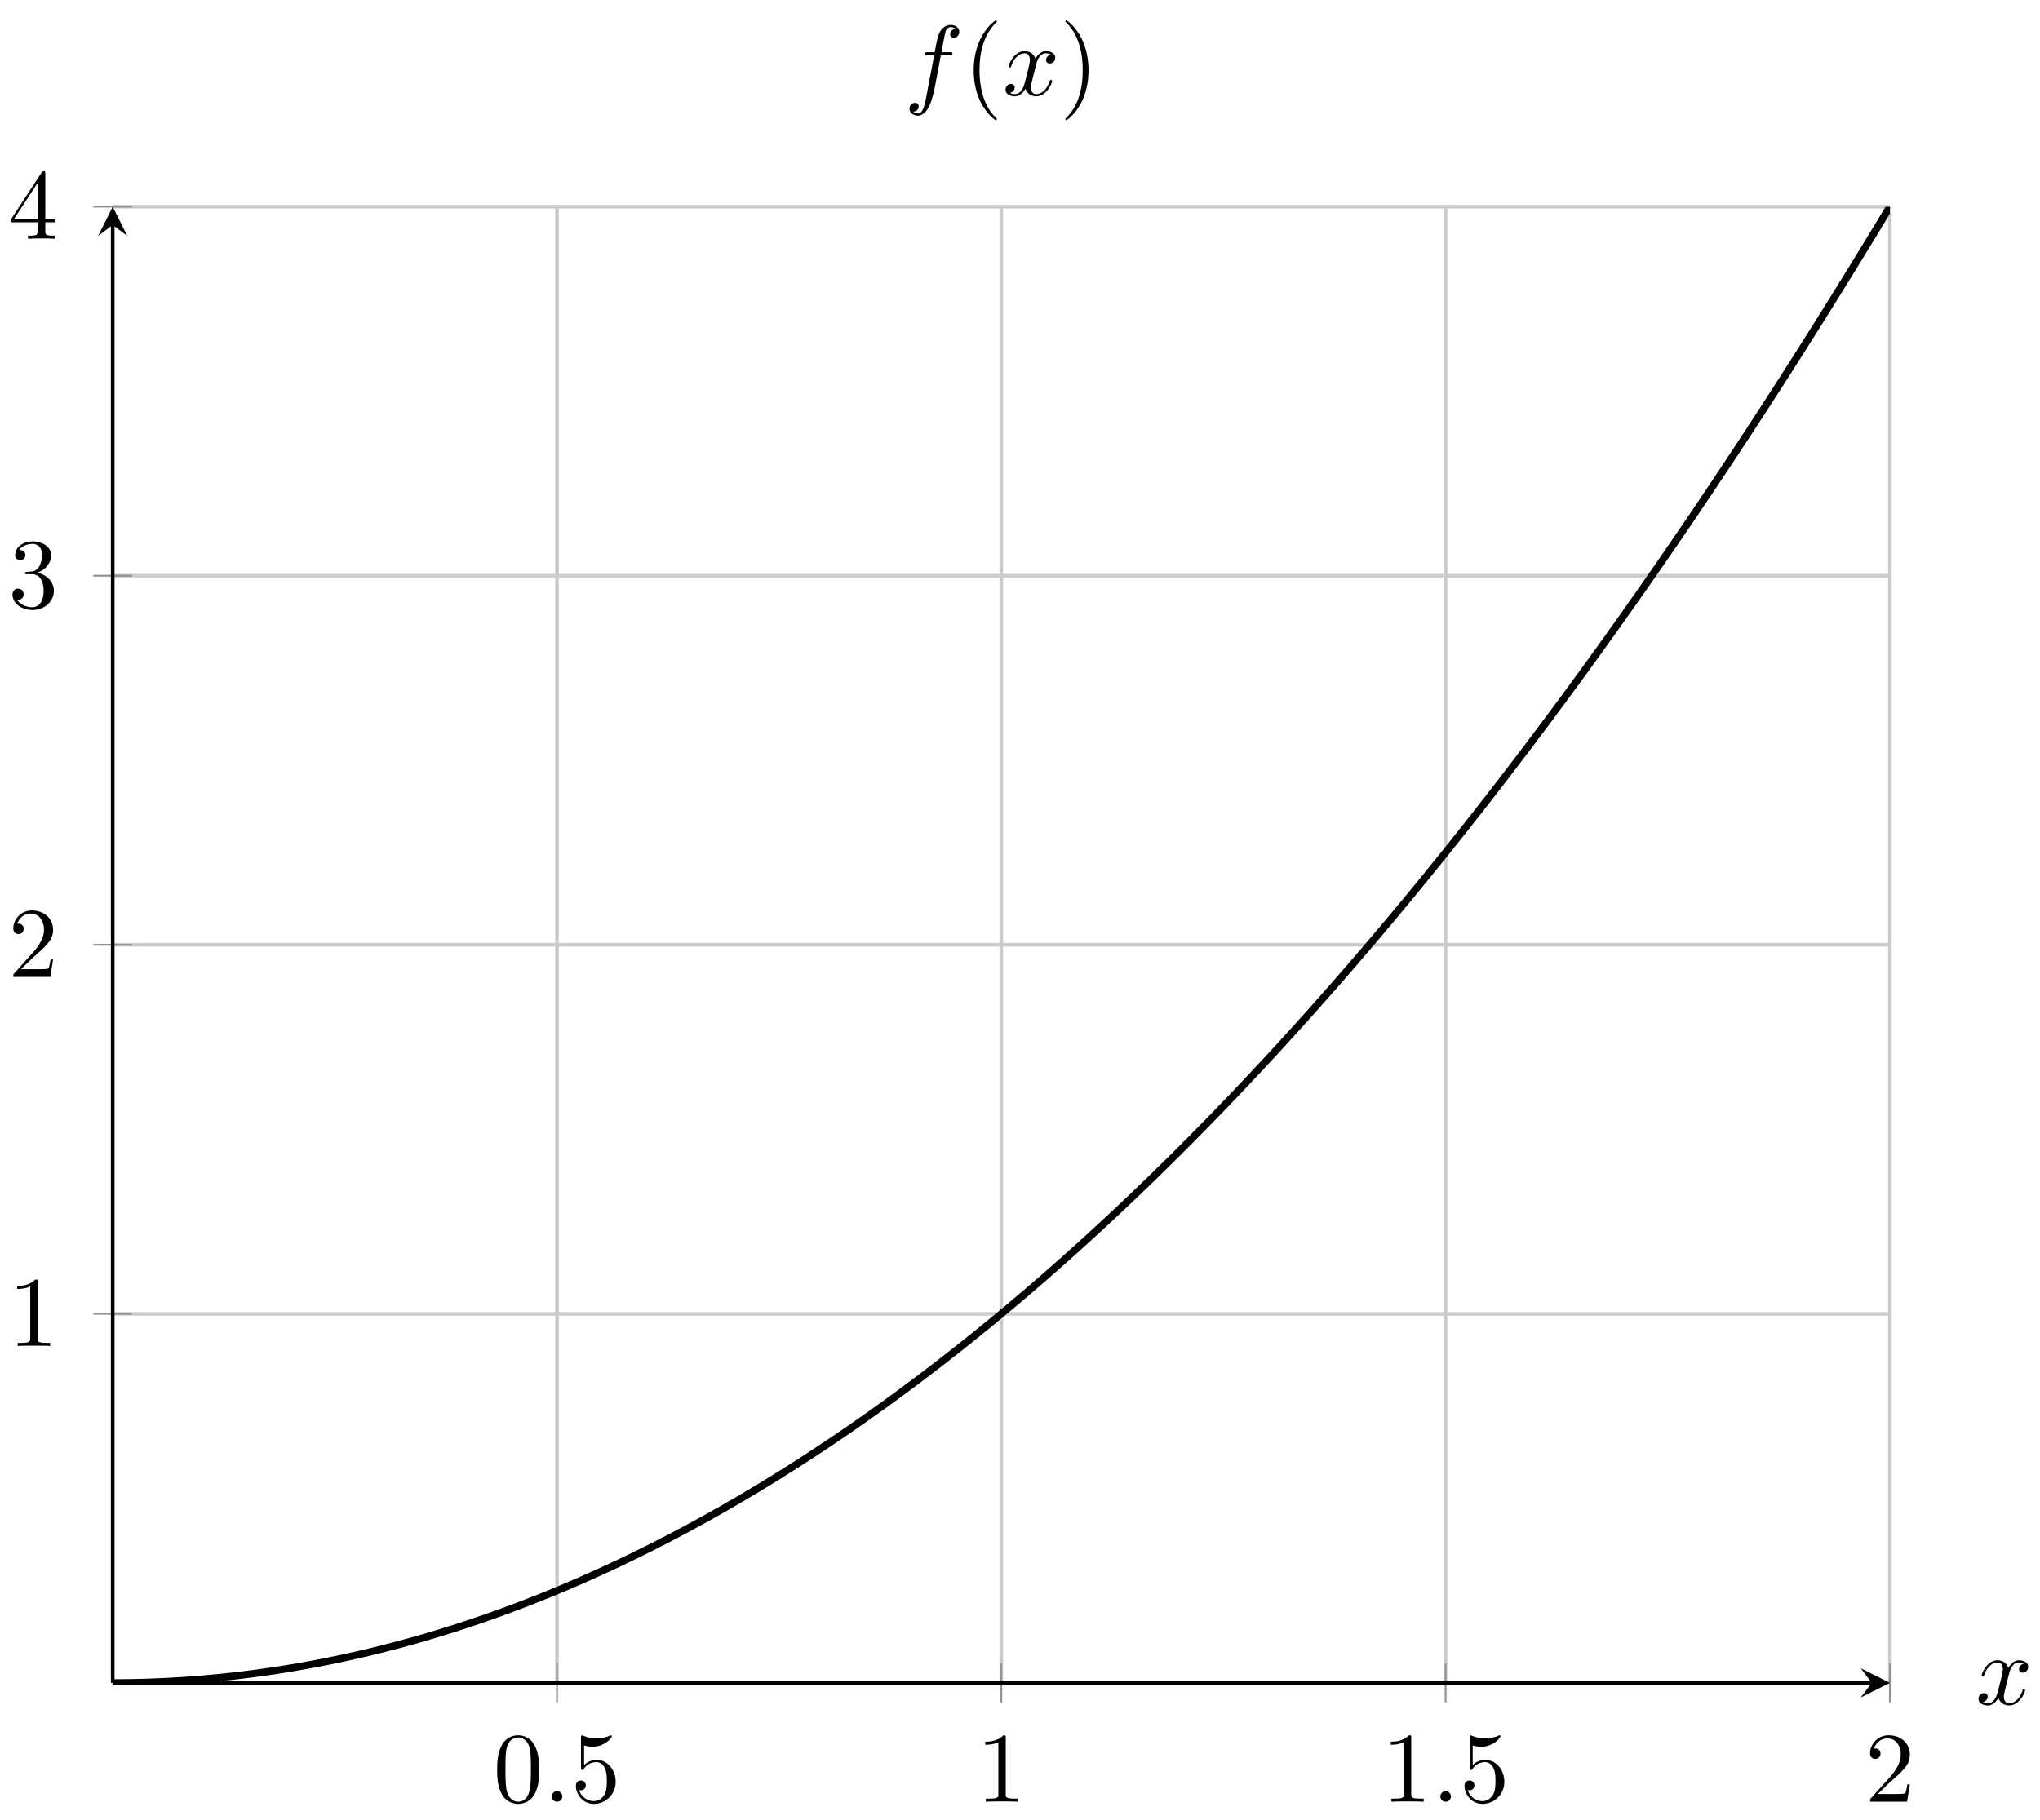 <svg xmlns="http://www.w3.org/2000/svg" xmlns:xlink="http://www.w3.org/1999/xlink" version="1.1" width="223" height="199" viewBox="0 0 223 199">
<defs>
<path id="font_1_3" d="M.46 .32C.46 .4 .455 .48 .42 .554 .374 .65 .292 .666 .25 .666 .19 .666 .117 .64 .076 .547 .044 .478 .039 .4 .039 .32 .039 .245 .043 .155 .084 .079 .127-.002 .2-.022 .249-.022 .303-.022 .379-.001 .423 .094 .455 .163 .46 .241 .46 .32M.249-0C.21-0 .151 .025 .133 .121 .122 .181 .122 .273 .122 .332 .122 .396 .122 .462 .13 .516 .149 .635 .224 .644 .249 .644 .282 .644 .348 .626 .367 .527 .377 .471 .377 .395 .377 .332 .377 .257 .377 .189 .366 .125 .351 .03 .294-0 .249-0Z"/>
<path id="font_2_1" d="M.192 .053C.192 .082 .168 .106 .139 .106 .11 .106 .086 .082 .086 .053 .086 .024 .11 0 .139 0 .168 0 .192 .024 .192 .053Z"/>
<path id="font_1_8" d="M.449 .2C.449 .319 .367 .419 .259 .419 .211 .419 .168 .403 .132 .368V.564C.152 .558 .185 .551 .217 .551 .34 .551 .41 .642 .41 .655 .41 .661 .407 .666 .4 .666 .399 .666 .397 .666 .392 .663 .372 .654 .323 .634 .256 .634 .216 .634 .17 .641 .123 .662 .115 .665 .113 .665 .111 .665 .101 .665 .101 .657 .101 .641V.344C.101 .326 .101 .318 .115 .318 .122 .318 .124 .321 .128 .327 .139 .343 .176 .397 .257 .397 .309 .397 .334 .351 .342 .333 .358 .296 .36 .257 .36 .207 .36 .172 .36 .112 .336 .07 .312 .031 .275 .006 .229 .006 .156 .006 .099 .058 .082 .117 .085 .116 .088 .115 .099 .115 .132 .115 .149 .14 .149 .164 .149 .188 .132 .213 .099 .213 .085 .213 .05 .206 .05 .16 .05 .074 .119-.022 .231-.022 .347-.022 .449 .073 .449 .2Z"/>
<path id="font_1_4" d="M.294 .64C.294 .664 .294 .666 .271 .666 .209 .602 .121 .602 .089 .602V.571C.109 .571 .168 .571 .22 .597V.079C.22 .043 .217 .031 .127 .031H.095V0C.13 .003 .217 .003 .257 .003 .297 .003 .384 .003 .419 0V.031H.387C.297 .031 .294 .042 .294 .079V.64Z"/>
<path id="font_1_5" d="M.127 .077 .233 .18C.389 .318 .449 .372 .449 .472 .449 .586 .359 .666 .237 .666 .124 .666 .05 .574 .05 .485 .05 .429 .1 .429 .103 .429 .12 .429 .155 .441 .155 .482 .155 .508 .137 .534 .102 .534 .094 .534 .092 .534 .089 .533 .112 .598 .166 .635 .224 .635 .315 .635 .358 .554 .358 .472 .358 .392 .308 .313 .253 .251L.061 .037C.05 .026 .05 .024 .05 0H.421L.449 .174H.424C.419 .144 .412 .1 .402 .085 .395 .077 .329 .077 .307 .077H.127Z"/>
<path id="font_1_6" d="M.29 .352C.372 .379 .43 .449 .43 .528 .43 .61 .342 .666 .246 .666 .145 .666 .069 .606 .069 .53 .069 .497 .091 .478 .12 .478 .151 .478 .171 .5 .171 .529 .171 .579 .124 .579 .109 .579 .14 .628 .206 .641 .242 .641 .283 .641 .338 .619 .338 .529 .338 .517 .336 .459 .31 .415 .28 .367 .246 .364 .221 .363 .213 .362 .189 .36 .182 .36 .174 .359 .167 .358 .167 .348 .167 .337 .174 .337 .191 .337H.235C.317 .337 .354 .269 .354 .17 .354 .034 .285 .006 .241 .006 .198 .006 .123 .022 .088 .081 .123 .076 .154 .098 .154 .136 .154 .172 .127 .192 .098 .192 .074 .192 .042 .178 .042 .134 .042 .043 .135-.022 .244-.022 .366-.022 .457 .068 .457 .17 .457 .253 .394 .331 .29 .352Z"/>
<path id="font_1_7" d="M.294 .165V.078C.294 .042 .292 .031 .218 .031H.197V0C.238 .003 .29 .003 .332 .003 .374 .003 .427 .003 .468 0V.031H.447C.373 .031 .371 .042 .371 .078V.165H.471V.196H.371V.651C.371 .671 .371 .677 .355 .677 .346 .677 .343 .677 .335 .665L.028 .196V.165H.294M.3 .196H.056L.3 .569V.196Z"/>
<clipPath id="clip_3">
<path transform="matrix(1,0,0,-1,12.32,184.011)" d="M0 0H194.272V161.398H0Z"/>
</clipPath>
<path id="font_2_3" d="M.334 .302C.34 .328 .363 .42 .433 .42 .438 .42 .462 .42 .483 .407 .455 .402 .435 .377 .435 .353 .435 .337 .446 .318 .473 .318 .495 .318 .527 .336 .527 .376 .527 .428 .468 .442 .434 .442 .376 .442 .341 .389 .329 .366 .304 .432 .25 .442 .221 .442 .117 .442 .06 .313 .06 .288 .06 .278 .07 .278 .072 .278 .08 .278 .083 .28 .085 .289 .119 .395 .185 .42 .219 .42 .238 .42 .273 .411 .273 .353 .273 .322 .256 .255 .219 .115 .203 .053 .168 .011 .124 .011 .118 .011 .095 .011 .074 .024 .099 .029 .121 .05 .121 .078 .121 .105 .099 .113 .084 .113 .054 .113 .029 .087 .029 .055 .029 .009 .079-.011 .123-.011 .189-.011 .225 .059 .228 .065 .24 .028 .276-.011 .336-.011 .439-.011 .496 .118 .496 .143 .496 .153 .487 .153 .484 .153 .475 .153 .473 .149 .471 .142 .438 .035 .37 .011 .338 .011 .299 .011 .283 .043 .283 .077 .283 .099 .289 .121 .3 .165L.334 .302Z"/>
<path id="font_2_2" d="M.367 .4H.453C.473 .4 .483 .4 .483 .42 .483 .431 .473 .431 .456 .431H.373L.394 .545C.398 .566 .412 .637 .418 .649 .427 .668 .444 .683 .465 .683 .469 .683 .495 .683 .514 .665 .47 .661 .46 .626 .46 .611 .46 .588 .478 .576 .497 .576 .523 .576 .552 .598 .552 .636 .552 .682 .506 .705 .465 .705 .431 .705 .368 .687 .338 .588 .332 .567 .329 .557 .305 .431H.236C.217 .431 .206 .431 .206 .412 .206 .4 .215 .4 .234 .4H.3L.225 .005C.207-.092 .19-.183 .138-.183 .134-.183 .109-.183 .09-.165 .136-.162 .145-.126 .145-.111 .145-.088 .127-.076 .108-.076 .082-.076 .053-.098 .053-.136 .053-.181 .097-.205 .138-.205 .193-.205 .233-.146 .251-.108 .283-.045 .306 .076 .307 .083L.367 .4Z"/>
<path id="font_1_1" d="M.331-.24C.331-.237 .331-.235 .314-.218 .189-.092 .157 .097 .157 .25 .157 .424 .195 .598 .318 .723 .331 .735 .331 .737 .331 .74 .331 .747 .327 .75 .321 .75 .311 .75 .221 .682 .162 .555 .111 .445 .099 .334 .099 .25 .099 .172 .11 .051 .165-.062 .225-.185 .311-.25 .321-.25 .327-.25 .331-.247 .331-.24Z"/>
<path id="font_1_2" d="M.289 .25C.289 .328 .278 .449 .223 .562 .163 .685 .077 .75 .067 .75 .061 .75 .057 .746 .057 .74 .057 .737 .057 .735 .076 .717 .174 .618 .231 .459 .231 .25 .231 .079 .194-.097 .07-.223 .057-.235 .057-.237 .057-.24 .057-.246 .061-.25 .067-.25 .077-.25 .167-.182 .226-.055 .277 .055 .289 .166 .289 .25Z"/>
</defs>
<path transform="matrix(1,0,0,-1,12.32,184.011)" stroke-width=".399" stroke-linecap="butt" stroke-miterlimit="10" stroke-linejoin="miter" fill="none" stroke="#cbcbcb" d="M48.568 0V161.398M97.136 0V161.398M145.704 0V161.398M194.272 0V161.398"/>
<path transform="matrix(1,0,0,-1,12.32,184.011)" stroke-width=".399" stroke-linecap="butt" stroke-miterlimit="10" stroke-linejoin="miter" fill="none" stroke="#cbcbcb" d="M0 40.354H194.272M0 80.707H194.272M0 121.061H194.272M0 161.415H194.272"/>
<path transform="matrix(1,0,0,-1,12.32,184.011)" stroke-width=".199" stroke-linecap="butt" stroke-miterlimit="10" stroke-linejoin="miter" fill="none" stroke="#929292" d="M48.568-2.126V2.126M97.136-2.126V2.126M145.704-2.126V2.126M194.272-2.126V2.126"/>
<path transform="matrix(1,0,0,-1,12.32,184.011)" stroke-width=".199" stroke-linecap="butt" stroke-miterlimit="10" stroke-linejoin="miter" fill="none" stroke="#929292" d="M-2.126 40.354H2.126M-2.126 80.707H2.126M-2.126 121.061H2.126M-2.126 161.415H2.126"/>
<path transform="matrix(1,0,0,-1,12.32,184.011)" stroke-width=".399" stroke-linecap="butt" stroke-miterlimit="10" stroke-linejoin="miter" fill="none" stroke="#000000" d="M0 0H192.28"/>
<path transform="matrix(1,0,0,-1,204.609,184.011)" d="M1.993 0-1.196 1.594 0 0-1.196-1.594"/>
<path transform="matrix(1,0,0,-1,12.32,184.011)" stroke-width=".399" stroke-linecap="butt" stroke-miterlimit="10" stroke-linejoin="miter" fill="none" stroke="#000000" d="M0 0V159.406"/>
<path transform="matrix(0,-1,-1,-0,12.32,24.601)" d="M1.993 0-1.196 1.594 0 0-1.196-1.594"/>
<use data-text="0" xlink:href="#font_1_3" transform="matrix(10.91,0,0,-10.909,53.92,197.004)"/>
<use data-text="." xlink:href="#font_2_1" transform="matrix(10.91,0,0,-10.909,59.375,197.004)"/>
<use data-text="5" xlink:href="#font_1_8" transform="matrix(10.91,0,0,-10.909,62.406,197.004)"/>
<use data-text="1" xlink:href="#font_1_4" transform="matrix(10.91,0,0,-10.909,106.734,197.004)"/>
<use data-text="1" xlink:href="#font_1_4" transform="matrix(10.91,0,0,-10.909,151.061,197.004)"/>
<use data-text="." xlink:href="#font_2_1" transform="matrix(10.91,0,0,-10.909,156.515,197.004)"/>
<use data-text="5" xlink:href="#font_1_8" transform="matrix(10.91,0,0,-10.909,159.547,197.004)"/>
<use data-text="2" xlink:href="#font_1_5" transform="matrix(10.91,0,0,-10.909,203.875,197.004)"/>
<use data-text="1" xlink:href="#font_1_4" transform="matrix(10.91,0,0,-10.909,.904,147.172)"/>
<use data-text="2" xlink:href="#font_1_5" transform="matrix(10.91,0,0,-10.909,.904,106.817)"/>
<use data-text="3" xlink:href="#font_1_6" transform="matrix(10.91,0,0,-10.909,.904,66.462)"/>
<use data-text="4" xlink:href="#font_1_7" transform="matrix(10.91,0,0,-10.909,.904,26.107)"/>
<g clip-path="url(#clip_3)">
<path transform="matrix(1,0,0,-1,12.32,184.011)" stroke-width=".797" stroke-linecap="butt" stroke-miterlimit="10" stroke-linejoin="miter" fill="none" stroke="#000000" d="M0 0 1.962 .016 3.924 .066 5.887 .148 7.849 .263 9.811 .412 11.773 .593 13.736 .807 15.698 1.054 17.66 1.334 19.622 1.647 21.585 1.993 23.547 2.371 25.509 2.783 27.471 3.228 29.434 3.705 31.396 4.216 33.358 4.759 35.32 5.335 37.283 5.945 39.245 6.587 41.207 7.262 43.169 7.97 45.132 8.711 47.094 9.485 49.056 10.292 51.018 11.132 52.981 12.005 54.943 12.911 56.905 13.849 58.867 14.821 60.83 15.825 62.792 16.863 64.754 17.933 66.716 19.036 68.679 20.173 70.641 21.342 72.603 22.544 74.565 23.779 76.528 25.047 78.49 26.348 80.452 27.682 82.414 29.049 84.377 30.448 86.339 31.881 88.301 33.347 90.263 34.845 92.226 36.377 94.188 37.941 96.15 39.539 98.112 41.169 100.075 42.832 102.037 44.528 103.999 46.257 105.961 48.019 107.924 49.814 109.886 51.642 111.848 53.503 113.81 55.397 115.773 57.324 117.735 59.283 119.697 61.276 121.659 63.301 123.621 65.36 125.584 67.451 127.546 69.575 129.508 71.733 131.47 73.923 133.433 76.146 135.395 78.402 137.357 80.691 139.319 83.013 141.282 85.368 143.244 87.756 145.206 90.176 147.168 92.63 149.131 95.117 151.093 97.636 153.055 100.189 155.017 102.774 156.98 105.392 158.942 108.043 160.904 110.728 162.866 113.445 164.829 116.195 166.791 118.978 168.753 121.794 170.715 124.643 172.678 127.525 174.64 130.439 176.602 133.387 178.564 136.368 180.527 139.381 182.489 142.428 184.451 145.507 186.413 148.619 188.376 151.765 190.338 154.943 192.3 158.154 194.262 161.398"/>
</g>
<use data-text="x" xlink:href="#font_2_3" transform="matrix(10.91,0,0,-10.909,215.96,186.36)"/>
<use data-text="f" xlink:href="#font_2_2" transform="matrix(10.91,0,0,-10.909,98.843,10.416)"/>
<use data-text="(" xlink:href="#font_1_1" transform="matrix(10.91,0,0,-10.909,105.359,10.416)"/>
<use data-text="x" xlink:href="#font_2_3" transform="matrix(10.91,0,0,-10.909,109.601,10.416)"/>
<use data-text=")" xlink:href="#font_1_2" transform="matrix(10.91,0,0,-10.909,115.836,10.416)"/>
</svg>
